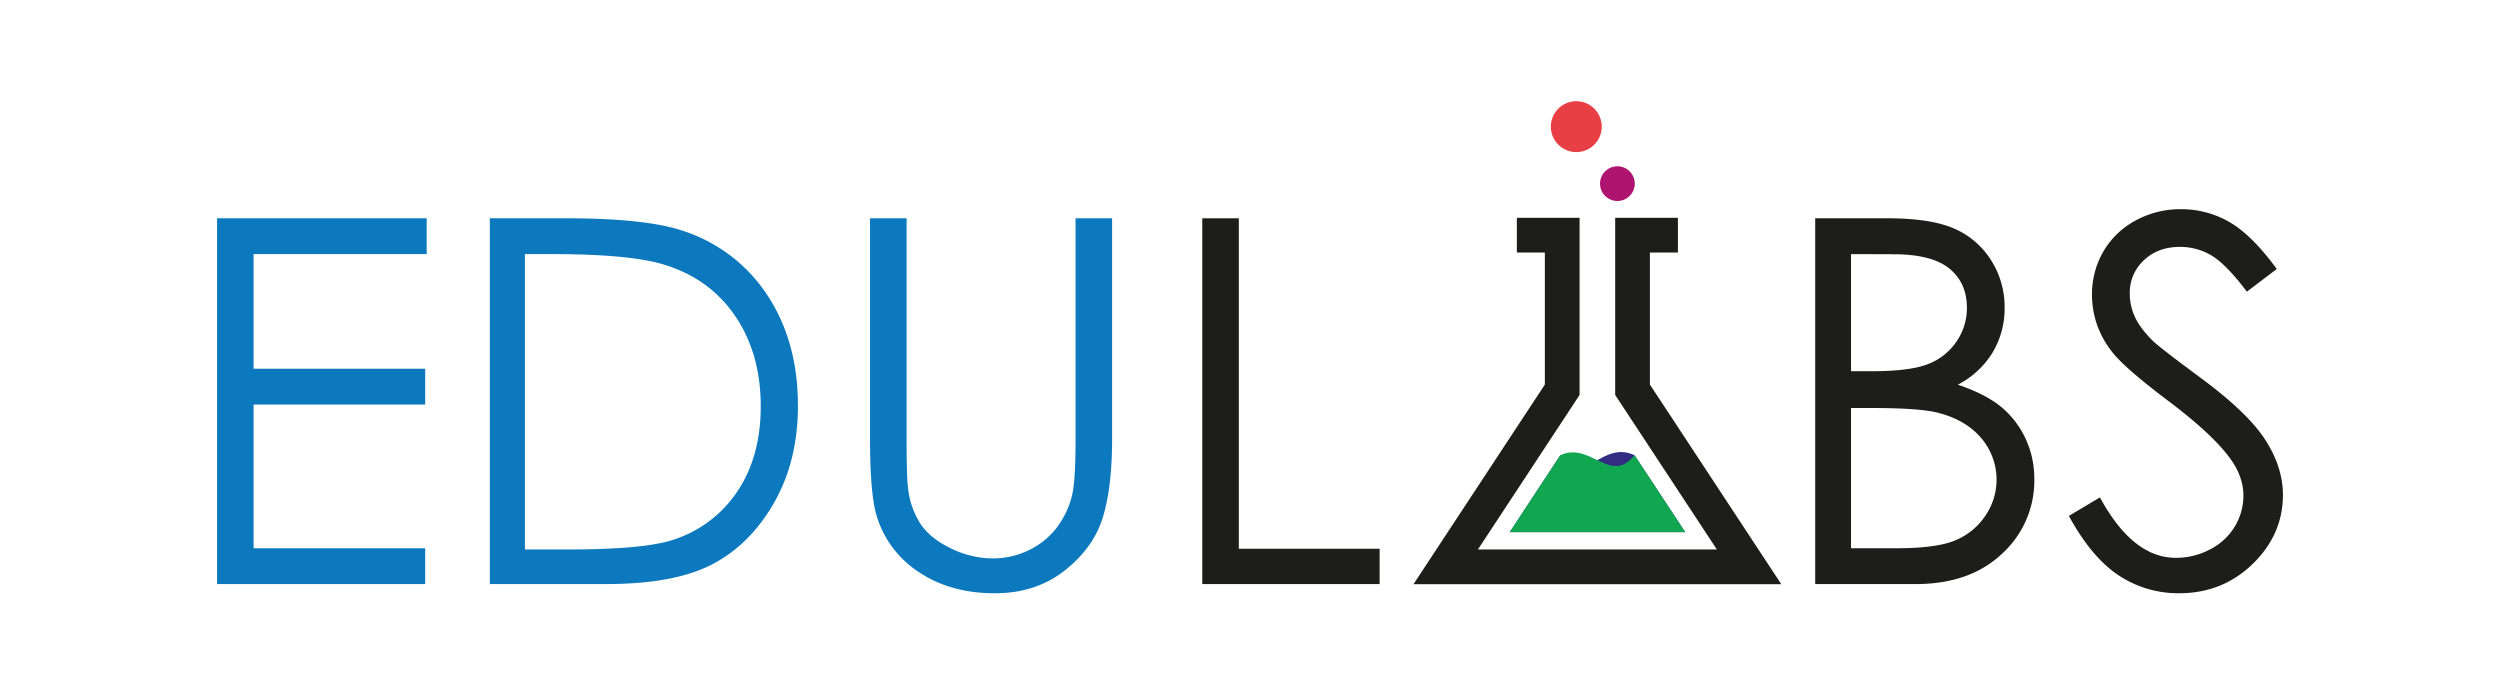 <svg id="Capa_1" data-name="Capa 1" xmlns="http://www.w3.org/2000/svg" viewBox="0 0 1080 300"><defs><style>.cls-1{fill:#0c79be;}.cls-2{fill:#1d1d1b;}.cls-3{fill:#322d83;}.cls-4{fill:#11a750;}.cls-5{fill:#e83f44;}.cls-6{fill:#af1370;}</style></defs><path class="cls-1" d="M93.77,94.3h90.56v15.47H109.56v49.52h74.12v15.47H109.56v62.09h74.12v15.47H93.77Z"/><path class="cls-1" d="M211.61,252.32V94.3h32.77q35.44,0,51.45,5.69a68.78,68.78,0,0,1,35.93,27.93q12.94,19.87,12.95,47.37,0,23.75-10.26,41.79t-26.64,26.64q-16.38,8.59-45.93,8.6Zm15.15-14.94H245q32.76,0,45.44-4.07a52.48,52.48,0,0,0,28-20.88q10.2-15.08,10.2-36.87,0-22.86-11.06-39.07t-30.83-22.21q-14.83-4.52-48.88-4.51H226.76Z"/><path class="cls-1" d="M375.86,94.3h15.79v95.39q0,17,.64,21.16a35.18,35.18,0,0,0,5.48,15.63Q402.08,232.77,411,237a41.35,41.35,0,0,0,17.94,4.24,35.37,35.37,0,0,0,15-3.33,33.52,33.52,0,0,0,12-9.24,37.78,37.78,0,0,0,7.09-14.28q1.61-6,1.61-24.71V94.3h15.79v95.39q0,21.17-4.14,34.21t-16.54,22.72q-12.4,9.67-30,9.67-19.12,0-32.77-9.13A44,44,0,0,1,378.76,223q-2.89-9.24-2.9-33.3Z"/><path class="cls-2" d="M519.38,94.3h15.79V237.06H596v15.26H519.38Z"/><path class="cls-2" d="M784.17,94.3h31.15q18.79,0,28.9,4.46a35.34,35.34,0,0,1,15.95,13.69A37.58,37.58,0,0,1,866,133a36.91,36.91,0,0,1-5.14,19.18,38,38,0,0,1-15.07,14q12.31,4.2,19,9.83a39.29,39.29,0,0,1,10.33,13.65,40.73,40.73,0,0,1,3.7,17.34,42.61,42.61,0,0,1-13.91,32.18Q851,252.32,827.57,252.32h-43.4Zm15.47,15.47v50.59h9q16.47,0,24.22-3.06a26.11,26.11,0,0,0,12.28-9.67A25.4,25.4,0,0,0,849.7,133q0-10.84-7.59-17t-24.17-6.17Zm0,66.49v60.59h19.58q17.32,0,25.4-3.39a28.76,28.76,0,0,0,13-10.58,27.61,27.61,0,0,0-2-33.94q-6.89-7.84-18.93-10.75-8.07-1.92-28.1-1.93Z"/><path class="cls-2" d="M893.74,222.88l13.43-8q14.18,26.1,32.76,26.1a31.37,31.37,0,0,0,14.93-3.71,26.24,26.24,0,0,0,10.64-9.93,25.79,25.79,0,0,0,3.65-13.22q0-7.95-5.37-15.57-7.41-10.53-27.07-25.35t-24.6-21.6a39.43,39.43,0,0,1-8.38-24.17,36.74,36.74,0,0,1,4.94-18.8,35.26,35.26,0,0,1,13.91-13.37,40.09,40.09,0,0,1,19.5-4.89A41.52,41.52,0,0,1,963,95.86q9.72,5.53,20.57,20.35L970.65,126q-8.91-11.82-15.2-15.58a26.24,26.24,0,0,0-13.69-3.76q-9.57,0-15.63,5.8a19,19,0,0,0-6.07,14.29,24.21,24.21,0,0,0,2.15,10q2.14,4.83,7.84,10.53,3.12,3,20.41,15.79Q971,178.2,978.6,190t7.63,23.74q0,17.19-13.05,29.86t-31.74,12.68a46.59,46.59,0,0,1-26.11-7.68Q903.63,240.93,893.74,222.88Z"/><polygon class="cls-2" points="769.51 252.37 610.63 252.37 667.38 166.13 667.38 109.08 655.28 109.08 655.28 94.08 682.38 94.08 682.38 170.62 638.46 237.37 741.68 237.37 697.76 170.62 697.76 94.08 724.86 94.08 724.86 109.08 712.76 109.08 712.76 166.13 769.51 252.37"/><path class="cls-3" d="M674.09,196.62c11.37,13.9,17.56-6.54,32,0L728,229.87H652.22Z"/><path class="cls-4" d="M706.09,196.62c-10.32,13.15-18.94-6-32,0l-21.87,33.25H728Z"/><circle class="cls-5" cx="680.96" cy="54.71" r="11"/><circle class="cls-6" cx="698.71" cy="79.33" r="7.5"/></svg>
